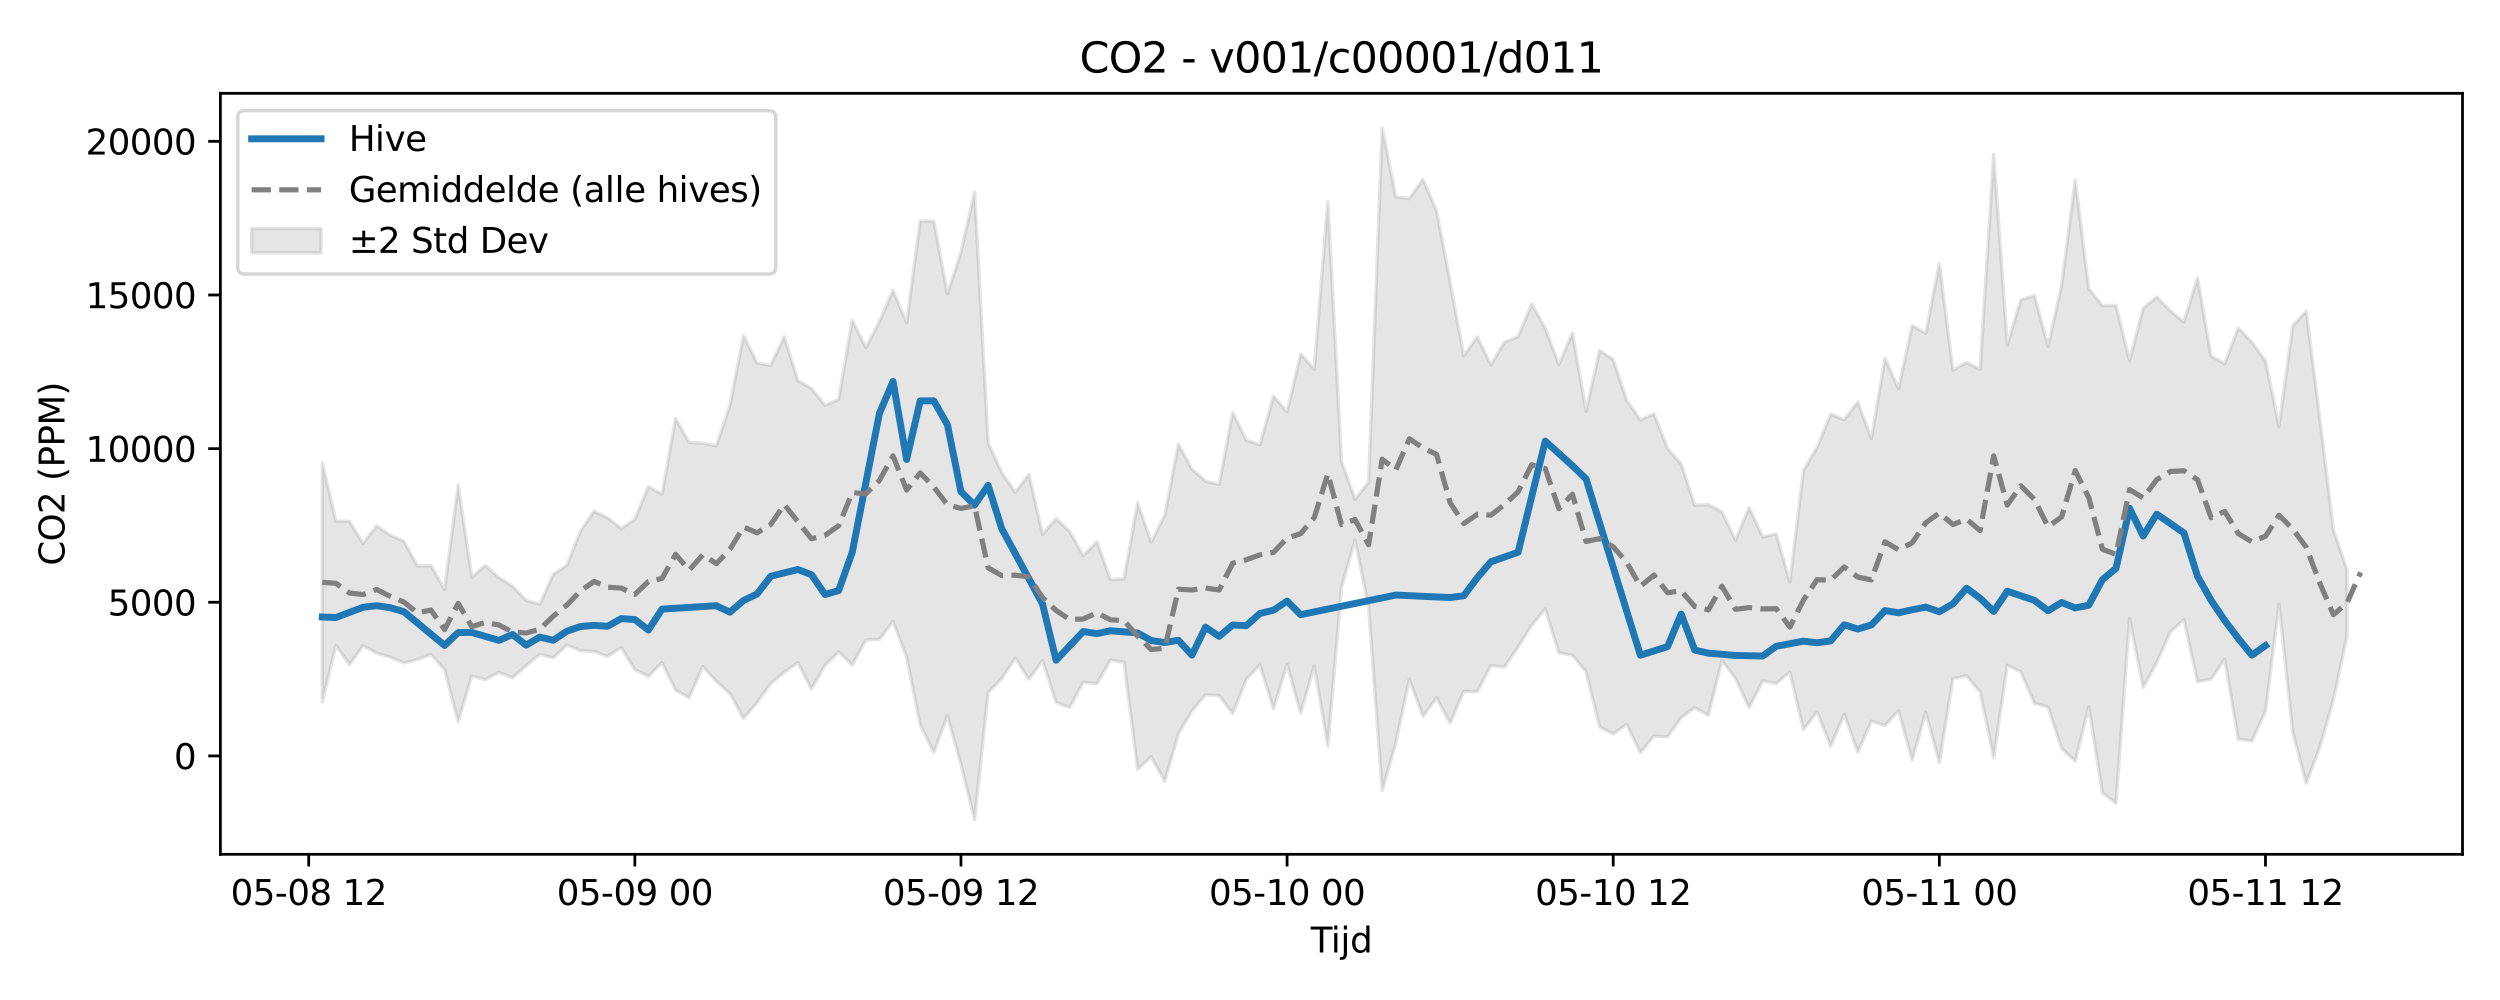 <?xml version="1.0" encoding="utf-8" standalone="no"?>
<!DOCTYPE svg PUBLIC "-//W3C//DTD SVG 1.1//EN"
  "http://www.w3.org/Graphics/SVG/1.1/DTD/svg11.dtd">
<svg xmlns:xlink="http://www.w3.org/1999/xlink" width="720pt" height="288pt" viewBox="0 0 720 288" xmlns="http://www.w3.org/2000/svg" version="1.1">
 <defs>
  <style type="text/css">*{stroke-linejoin: round; stroke-linecap: butt}</style>
 </defs>
 <g id="figure_1">
  <g id="patch_1">
   <path d="M 0 288 
L 720 288 
L 720 0 
L 0 0 
z
" style="fill: #ffffff"/>
  </g>
  <g id="axes_1">
   <g id="patch_2">
    <path d="M 63.47 246.04 
L 709.2 246.04 
L 709.2 26.88 
L 63.47 26.88 
z
" style="fill: #ffffff"/>
   </g>
   <g id="FillBetweenPolyCollection_1">
    <defs>
     <path id="mf1f641a861" d="M 92.821 -154.778 
L 92.821 -85.779 
L 96.735 -102.124 
L 100.648 -96.565 
L 104.562 -102.01 
L 108.475 -99.909 
L 112.389 -98.719 
L 116.302 -97.058 
L 120.216 -98.05 
L 124.129 -99.514 
L 128.043 -95.096 
L 131.957 -80.148 
L 135.87 -93.297 
L 139.784 -92.284 
L 143.697 -94.365 
L 147.611 -92.819 
L 151.524 -96.28 
L 155.438 -99.556 
L 159.351 -98.536 
L 163.265 -102.232 
L 167.178 -100.572 
L 171.092 -100.37 
L 175.005 -98.937 
L 178.919 -101.522 
L 182.832 -95.131 
L 186.746 -93.196 
L 190.659 -97.162 
L 194.573 -89.238 
L 198.486 -87.047 
L 202.4 -96.052 
L 206.313 -91.756 
L 210.227 -88.255 
L 214.14 -81.105 
L 218.054 -85.672 
L 221.967 -91.15 
L 225.881 -94.362 
L 229.794 -97.201 
L 233.708 -89.548 
L 237.621 -96.372 
L 241.535 -100.225 
L 245.448 -96.469 
L 249.362 -103.677 
L 253.275 -103.855 
L 257.189 -109.017 
L 261.103 -98.706 
L 265.016 -79.256 
L 268.93 -71.3 
L 272.843 -81.832 
L 276.757 -67.902 
L 280.67 -51.922 
L 284.584 -88.48 
L 288.497 -92.554 
L 292.411 -98.465 
L 296.324 -92.375 
L 300.238 -97.773 
L 304.151 -85.744 
L 308.065 -84.231 
L 311.978 -91.541 
L 315.892 -91.051 
L 319.805 -97.902 
L 323.719 -97.25 
L 327.632 -66.457 
L 331.546 -70.019 
L 335.459 -63.018 
L 339.373 -76.612 
L 343.286 -83.253 
L 347.2 -87.905 
L 351.113 -87.647 
L 355.027 -82.477 
L 358.94 -92.339 
L 362.854 -96.51 
L 366.767 -83.893 
L 370.681 -96.688 
L 374.594 -82.596 
L 378.508 -96.231 
L 382.421 -73.108 
L 386.335 -118.762 
L 390.249 -132.502 
L 394.162 -113.176 
L 398.076 -60.318 
L 401.989 -74.056 
L 405.903 -92.42 
L 409.816 -81.668 
L 413.73 -87.007 
L 417.643 -79.734 
L 421.557 -88.873 
L 425.47 -88.795 
L 429.384 -96.348 
L 433.297 -95.87 
L 437.211 -101.688 
L 441.124 -107.888 
L 445.038 -112.628 
L 448.951 -99.985 
L 452.865 -99.261 
L 456.778 -94.562 
L 460.692 -78.684 
L 464.605 -76.614 
L 468.519 -79.355 
L 472.432 -71.176 
L 476.346 -76.028 
L 480.259 -75.769 
L 484.173 -81.324 
L 488.086 -84.155 
L 492 -82.031 
L 495.913 -97.746 
L 499.827 -92.623 
L 503.74 -84.221 
L 507.654 -91.895 
L 511.567 -91.171 
L 515.481 -94.466 
L 519.395 -77.884 
L 523.308 -82.96 
L 527.222 -73.094 
L 531.135 -82.289 
L 535.049 -71.404 
L 538.962 -80.302 
L 542.876 -79.056 
L 546.789 -83.256 
L 550.703 -69.096 
L 554.616 -82.877 
L 558.53 -68.414 
L 562.443 -92.524 
L 566.357 -93.356 
L 570.27 -88.731 
L 574.184 -69.817 
L 578.097 -96.428 
L 582.011 -94.505 
L 585.924 -85.458 
L 589.838 -84.355 
L 593.751 -72.422 
L 597.665 -68.811 
L 601.578 -84.46 
L 605.492 -59.655 
L 609.405 -56.689 
L 613.319 -109.933 
L 617.232 -90.019 
L 621.146 -97.227 
L 625.059 -105.958 
L 628.973 -109.6 
L 632.886 -91.657 
L 636.8 -92.428 
L 640.713 -98.18 
L 644.627 -75.117 
L 648.541 -74.545 
L 652.454 -83.063 
L 656.368 -114.053 
L 660.281 -77.321 
L 664.195 -62.408 
L 668.108 -72.754 
L 672.022 -86.52 
L 675.935 -104.818 
L 675.935 -123.837 
L 675.935 -123.837 
L 672.022 -135.413 
L 668.108 -167.371 
L 664.195 -198.384 
L 660.281 -194.081 
L 656.368 -165.134 
L 652.454 -184.065 
L 648.541 -189.421 
L 644.627 -193.527 
L 640.713 -183.268 
L 636.8 -185.408 
L 632.886 -208.006 
L 628.973 -195.253 
L 625.059 -198.463 
L 621.146 -202.53 
L 617.232 -199.177 
L 613.319 -184.069 
L 609.405 -200.007 
L 605.492 -199.998 
L 601.578 -204.862 
L 597.665 -236.117 
L 593.751 -205.84 
L 589.838 -188.251 
L 585.924 -202.869 
L 582.011 -201.687 
L 578.097 -188.663 
L 574.184 -243.605 
L 570.27 -181.649 
L 566.357 -183.611 
L 562.443 -181.343 
L 558.53 -212.092 
L 554.616 -192.015 
L 550.703 -194.241 
L 546.789 -176.041 
L 542.876 -184.855 
L 538.962 -161.678 
L 535.049 -172.191 
L 531.135 -167.125 
L 527.222 -168.706 
L 523.308 -159.135 
L 519.395 -152.456 
L 515.481 -120.381 
L 511.567 -134.216 
L 507.654 -133.368 
L 503.74 -141.781 
L 499.827 -132.443 
L 495.913 -140.536 
L 492 -142.671 
L 488.086 -142.478 
L 484.173 -154.395 
L 480.259 -158.813 
L 476.346 -168.76 
L 472.432 -167.089 
L 468.519 -172.644 
L 464.605 -184.417 
L 460.692 -187.069 
L 456.778 -169.55 
L 452.865 -192.081 
L 448.951 -183.026 
L 445.038 -193.502 
L 441.124 -200.418 
L 437.211 -191.013 
L 433.297 -189.482 
L 429.384 -182.925 
L 425.47 -190.96 
L 421.557 -185.532 
L 417.643 -206.665 
L 413.73 -227.267 
L 409.816 -236.348 
L 405.903 -230.821 
L 401.989 -231.303 
L 398.076 -251.158 
L 394.162 -149.058 
L 390.249 -144.246 
L 386.335 -155.158 
L 382.421 -229.968 
L 378.508 -181.679 
L 374.594 -186.022 
L 370.681 -169.373 
L 366.767 -173.948 
L 362.854 -159.912 
L 358.94 -161.246 
L 355.027 -169.149 
L 351.113 -148.526 
L 347.2 -149.377 
L 343.286 -152.914 
L 339.373 -159.995 
L 335.459 -139.65 
L 331.546 -131.84 
L 327.632 -143.177 
L 323.719 -121.255 
L 319.805 -121.112 
L 315.892 -131.975 
L 311.978 -127.935 
L 308.065 -134.952 
L 304.151 -138.652 
L 300.238 -134.091 
L 296.324 -151.38 
L 292.411 -146.218 
L 288.497 -151.923 
L 284.584 -160.464 
L 280.67 -232.692 
L 276.757 -215.269 
L 272.843 -203.398 
L 268.93 -224.273 
L 265.016 -224.339 
L 261.103 -195.043 
L 257.189 -204.41 
L 253.275 -195.405 
L 249.362 -187.867 
L 245.448 -195.826 
L 241.535 -172.957 
L 237.621 -171.284 
L 233.708 -176.129 
L 229.794 -178.351 
L 225.881 -191.001 
L 221.967 -182.778 
L 218.054 -183.419 
L 214.14 -191.349 
L 210.227 -171.33 
L 206.313 -159.59 
L 202.4 -160.361 
L 198.486 -160.539 
L 194.573 -167.466 
L 190.659 -145.643 
L 186.746 -147.87 
L 182.832 -138.522 
L 178.919 -135.748 
L 175.005 -138.855 
L 171.092 -140.767 
L 167.178 -135.053 
L 163.265 -125.25 
L 159.351 -122.577 
L 155.438 -113.974 
L 151.524 -115.13 
L 147.611 -119.146 
L 143.697 -121.654 
L 139.784 -125.171 
L 135.87 -121.781 
L 131.957 -148.303 
L 128.043 -118.25 
L 124.129 -125.094 
L 120.216 -124.976 
L 116.302 -132.17 
L 112.389 -133.83 
L 108.475 -136.563 
L 104.562 -131.509 
L 100.648 -137.857 
L 96.735 -137.898 
L 92.821 -154.778 
z
" style="stroke: #808080; stroke-opacity: 0.2"/>
    </defs>
    <g clip-path="url(#pd47582fbfd)">
     <use xlink:href="#mf1f641a861" x="0" y="288" style="fill: #808080; fill-opacity: 0.2; stroke: #808080; stroke-opacity: 0.2"/>
    </g>
   </g>
   <g id="matplotlib.axis_1">
    <g id="xtick_1">
     <g id="line2d_1">
      <defs>
       <path id="mc660347962" d="M 0 0 
L 0 3.5 
" style="stroke: #000000; stroke-width: 0.8"/>
      </defs>
      <g>
       <use xlink:href="#mc660347962" x="88.908" y="246.04" style="stroke: #000000; stroke-width: 0.8"/>
      </g>
     </g>
     <g id="text_1">
      <!-- 05-08 12 -->
      <g transform="translate(66.427 260.638) scale(0.1 -0.1)">
       <defs>
        <path id="DejaVuSans-30" d="M 2034 4250 
Q 1547 4250 1301 3770 
Q 1056 3291 1056 2328 
Q 1056 1369 1301 889 
Q 1547 409 2034 409 
Q 2525 409 2770 889 
Q 3016 1369 3016 2328 
Q 3016 3291 2770 3770 
Q 2525 4250 2034 4250 
z
M 2034 4750 
Q 2819 4750 3233 4129 
Q 3647 3509 3647 2328 
Q 3647 1150 3233 529 
Q 2819 -91 2034 -91 
Q 1250 -91 836 529 
Q 422 1150 422 2328 
Q 422 3509 836 4129 
Q 1250 4750 2034 4750 
z
" transform="scale(0.016)"/>
        <path id="DejaVuSans-35" d="M 691 4666 
L 3169 4666 
L 3169 4134 
L 1269 4134 
L 1269 2991 
Q 1406 3038 1543 3061 
Q 1681 3084 1819 3084 
Q 2600 3084 3056 2656 
Q 3513 2228 3513 1497 
Q 3513 744 3044 326 
Q 2575 -91 1722 -91 
Q 1428 -91 1123 -41 
Q 819 9 494 109 
L 494 744 
Q 775 591 1075 516 
Q 1375 441 1709 441 
Q 2250 441 2565 725 
Q 2881 1009 2881 1497 
Q 2881 1984 2565 2268 
Q 2250 2553 1709 2553 
Q 1456 2553 1204 2497 
Q 953 2441 691 2322 
L 691 4666 
z
" transform="scale(0.016)"/>
        <path id="DejaVuSans-2d" d="M 313 2009 
L 1997 2009 
L 1997 1497 
L 313 1497 
L 313 2009 
z
" transform="scale(0.016)"/>
        <path id="DejaVuSans-38" d="M 2034 2216 
Q 1584 2216 1326 1975 
Q 1069 1734 1069 1313 
Q 1069 891 1326 650 
Q 1584 409 2034 409 
Q 2484 409 2743 651 
Q 3003 894 3003 1313 
Q 3003 1734 2745 1975 
Q 2488 2216 2034 2216 
z
M 1403 2484 
Q 997 2584 770 2862 
Q 544 3141 544 3541 
Q 544 4100 942 4425 
Q 1341 4750 2034 4750 
Q 2731 4750 3128 4425 
Q 3525 4100 3525 3541 
Q 3525 3141 3298 2862 
Q 3072 2584 2669 2484 
Q 3125 2378 3379 2068 
Q 3634 1759 3634 1313 
Q 3634 634 3220 271 
Q 2806 -91 2034 -91 
Q 1263 -91 848 271 
Q 434 634 434 1313 
Q 434 1759 690 2068 
Q 947 2378 1403 2484 
z
M 1172 3481 
Q 1172 3119 1398 2916 
Q 1625 2713 2034 2713 
Q 2441 2713 2670 2916 
Q 2900 3119 2900 3481 
Q 2900 3844 2670 4047 
Q 2441 4250 2034 4250 
Q 1625 4250 1398 4047 
Q 1172 3844 1172 3481 
z
" transform="scale(0.016)"/>
        <path id="DejaVuSans-20" transform="scale(0.016)"/>
        <path id="DejaVuSans-31" d="M 794 531 
L 1825 531 
L 1825 4091 
L 703 3866 
L 703 4441 
L 1819 4666 
L 2450 4666 
L 2450 531 
L 3481 531 
L 3481 0 
L 794 0 
L 794 531 
z
" transform="scale(0.016)"/>
        <path id="DejaVuSans-32" d="M 1228 531 
L 3431 531 
L 3431 0 
L 469 0 
L 469 531 
Q 828 903 1448 1529 
Q 2069 2156 2228 2338 
Q 2531 2678 2651 2914 
Q 2772 3150 2772 3378 
Q 2772 3750 2511 3984 
Q 2250 4219 1831 4219 
Q 1534 4219 1204 4116 
Q 875 4013 500 3803 
L 500 4441 
Q 881 4594 1212 4672 
Q 1544 4750 1819 4750 
Q 2544 4750 2975 4387 
Q 3406 4025 3406 3419 
Q 3406 3131 3298 2873 
Q 3191 2616 2906 2266 
Q 2828 2175 2409 1742 
Q 1991 1309 1228 531 
z
" transform="scale(0.016)"/>
       </defs>
       <use xlink:href="#DejaVuSans-30"/>
       <use xlink:href="#DejaVuSans-35" transform="translate(63.623 0)"/>
       <use xlink:href="#DejaVuSans-2d" transform="translate(127.246 0)"/>
       <use xlink:href="#DejaVuSans-30" transform="translate(163.33 0)"/>
       <use xlink:href="#DejaVuSans-38" transform="translate(226.953 0)"/>
       <use xlink:href="#DejaVuSans-20" transform="translate(290.576 0)"/>
       <use xlink:href="#DejaVuSans-31" transform="translate(322.363 0)"/>
       <use xlink:href="#DejaVuSans-32" transform="translate(385.986 0)"/>
      </g>
     </g>
    </g>
    <g id="xtick_2">
     <g id="line2d_2">
      <g>
       <use xlink:href="#mc660347962" x="182.832" y="246.04" style="stroke: #000000; stroke-width: 0.8"/>
      </g>
     </g>
     <g id="text_2">
      <!-- 05-09 00 -->
      <g transform="translate(160.352 260.638) scale(0.1 -0.1)">
       <defs>
        <path id="DejaVuSans-39" d="M 703 97 
L 703 672 
Q 941 559 1184 500 
Q 1428 441 1663 441 
Q 2288 441 2617 861 
Q 2947 1281 2994 2138 
Q 2813 1869 2534 1725 
Q 2256 1581 1919 1581 
Q 1219 1581 811 2004 
Q 403 2428 403 3163 
Q 403 3881 828 4315 
Q 1253 4750 1959 4750 
Q 2769 4750 3195 4129 
Q 3622 3509 3622 2328 
Q 3622 1225 3098 567 
Q 2575 -91 1691 -91 
Q 1453 -91 1209 -44 
Q 966 3 703 97 
z
M 1959 2075 
Q 2384 2075 2632 2365 
Q 2881 2656 2881 3163 
Q 2881 3666 2632 3958 
Q 2384 4250 1959 4250 
Q 1534 4250 1286 3958 
Q 1038 3666 1038 3163 
Q 1038 2656 1286 2365 
Q 1534 2075 1959 2075 
z
" transform="scale(0.016)"/>
       </defs>
       <use xlink:href="#DejaVuSans-30"/>
       <use xlink:href="#DejaVuSans-35" transform="translate(63.623 0)"/>
       <use xlink:href="#DejaVuSans-2d" transform="translate(127.246 0)"/>
       <use xlink:href="#DejaVuSans-30" transform="translate(163.33 0)"/>
       <use xlink:href="#DejaVuSans-39" transform="translate(226.953 0)"/>
       <use xlink:href="#DejaVuSans-20" transform="translate(290.576 0)"/>
       <use xlink:href="#DejaVuSans-30" transform="translate(322.363 0)"/>
       <use xlink:href="#DejaVuSans-30" transform="translate(385.986 0)"/>
      </g>
     </g>
    </g>
    <g id="xtick_3">
     <g id="line2d_3">
      <g>
       <use xlink:href="#mc660347962" x="276.757" y="246.04" style="stroke: #000000; stroke-width: 0.8"/>
      </g>
     </g>
     <g id="text_3">
      <!-- 05-09 12 -->
      <g transform="translate(254.276 260.638) scale(0.1 -0.1)">
       <use xlink:href="#DejaVuSans-30"/>
       <use xlink:href="#DejaVuSans-35" transform="translate(63.623 0)"/>
       <use xlink:href="#DejaVuSans-2d" transform="translate(127.246 0)"/>
       <use xlink:href="#DejaVuSans-30" transform="translate(163.33 0)"/>
       <use xlink:href="#DejaVuSans-39" transform="translate(226.953 0)"/>
       <use xlink:href="#DejaVuSans-20" transform="translate(290.576 0)"/>
       <use xlink:href="#DejaVuSans-31" transform="translate(322.363 0)"/>
       <use xlink:href="#DejaVuSans-32" transform="translate(385.986 0)"/>
      </g>
     </g>
    </g>
    <g id="xtick_4">
     <g id="line2d_4">
      <g>
       <use xlink:href="#mc660347962" x="370.681" y="246.04" style="stroke: #000000; stroke-width: 0.8"/>
      </g>
     </g>
     <g id="text_4">
      <!-- 05-10 00 -->
      <g transform="translate(348.2 260.638) scale(0.1 -0.1)">
       <use xlink:href="#DejaVuSans-30"/>
       <use xlink:href="#DejaVuSans-35" transform="translate(63.623 0)"/>
       <use xlink:href="#DejaVuSans-2d" transform="translate(127.246 0)"/>
       <use xlink:href="#DejaVuSans-31" transform="translate(163.33 0)"/>
       <use xlink:href="#DejaVuSans-30" transform="translate(226.953 0)"/>
       <use xlink:href="#DejaVuSans-20" transform="translate(290.576 0)"/>
       <use xlink:href="#DejaVuSans-30" transform="translate(322.363 0)"/>
       <use xlink:href="#DejaVuSans-30" transform="translate(385.986 0)"/>
      </g>
     </g>
    </g>
    <g id="xtick_5">
     <g id="line2d_5">
      <g>
       <use xlink:href="#mc660347962" x="464.605" y="246.04" style="stroke: #000000; stroke-width: 0.8"/>
      </g>
     </g>
     <g id="text_5">
      <!-- 05-10 12 -->
      <g transform="translate(442.125 260.638) scale(0.1 -0.1)">
       <use xlink:href="#DejaVuSans-30"/>
       <use xlink:href="#DejaVuSans-35" transform="translate(63.623 0)"/>
       <use xlink:href="#DejaVuSans-2d" transform="translate(127.246 0)"/>
       <use xlink:href="#DejaVuSans-31" transform="translate(163.33 0)"/>
       <use xlink:href="#DejaVuSans-30" transform="translate(226.953 0)"/>
       <use xlink:href="#DejaVuSans-20" transform="translate(290.576 0)"/>
       <use xlink:href="#DejaVuSans-31" transform="translate(322.363 0)"/>
       <use xlink:href="#DejaVuSans-32" transform="translate(385.986 0)"/>
      </g>
     </g>
    </g>
    <g id="xtick_6">
     <g id="line2d_6">
      <g>
       <use xlink:href="#mc660347962" x="558.53" y="246.04" style="stroke: #000000; stroke-width: 0.8"/>
      </g>
     </g>
     <g id="text_6">
      <!-- 05-11 00 -->
      <g transform="translate(536.049 260.638) scale(0.1 -0.1)">
       <use xlink:href="#DejaVuSans-30"/>
       <use xlink:href="#DejaVuSans-35" transform="translate(63.623 0)"/>
       <use xlink:href="#DejaVuSans-2d" transform="translate(127.246 0)"/>
       <use xlink:href="#DejaVuSans-31" transform="translate(163.33 0)"/>
       <use xlink:href="#DejaVuSans-31" transform="translate(226.953 0)"/>
       <use xlink:href="#DejaVuSans-20" transform="translate(290.576 0)"/>
       <use xlink:href="#DejaVuSans-30" transform="translate(322.363 0)"/>
       <use xlink:href="#DejaVuSans-30" transform="translate(385.986 0)"/>
      </g>
     </g>
    </g>
    <g id="xtick_7">
     <g id="line2d_7">
      <g>
       <use xlink:href="#mc660347962" x="652.454" y="246.04" style="stroke: #000000; stroke-width: 0.8"/>
      </g>
     </g>
     <g id="text_7">
      <!-- 05-11 12 -->
      <g transform="translate(629.974 260.638) scale(0.1 -0.1)">
       <use xlink:href="#DejaVuSans-30"/>
       <use xlink:href="#DejaVuSans-35" transform="translate(63.623 0)"/>
       <use xlink:href="#DejaVuSans-2d" transform="translate(127.246 0)"/>
       <use xlink:href="#DejaVuSans-31" transform="translate(163.33 0)"/>
       <use xlink:href="#DejaVuSans-31" transform="translate(226.953 0)"/>
       <use xlink:href="#DejaVuSans-20" transform="translate(290.576 0)"/>
       <use xlink:href="#DejaVuSans-31" transform="translate(322.363 0)"/>
       <use xlink:href="#DejaVuSans-32" transform="translate(385.986 0)"/>
      </g>
     </g>
    </g>
    <g id="text_8">
     <!-- Tijd -->
     <g transform="translate(377.485 274.317) scale(0.1 -0.1)">
      <defs>
       <path id="DejaVuSans-54" d="M -19 4666 
L 3928 4666 
L 3928 4134 
L 2272 4134 
L 2272 0 
L 1638 0 
L 1638 4134 
L -19 4134 
L -19 4666 
z
" transform="scale(0.016)"/>
       <path id="DejaVuSans-69" d="M 603 3500 
L 1178 3500 
L 1178 0 
L 603 0 
L 603 3500 
z
M 603 4863 
L 1178 4863 
L 1178 4134 
L 603 4134 
L 603 4863 
z
" transform="scale(0.016)"/>
       <path id="DejaVuSans-6a" d="M 603 3500 
L 1178 3500 
L 1178 -63 
Q 1178 -731 923 -1031 
Q 669 -1331 103 -1331 
L -116 -1331 
L -116 -844 
L 38 -844 
Q 366 -844 484 -692 
Q 603 -541 603 -63 
L 603 3500 
z
M 603 4863 
L 1178 4863 
L 1178 4134 
L 603 4134 
L 603 4863 
z
" transform="scale(0.016)"/>
       <path id="DejaVuSans-64" d="M 2906 2969 
L 2906 4863 
L 3481 4863 
L 3481 0 
L 2906 0 
L 2906 525 
Q 2725 213 2448 61 
Q 2172 -91 1784 -91 
Q 1150 -91 751 415 
Q 353 922 353 1747 
Q 353 2572 751 3078 
Q 1150 3584 1784 3584 
Q 2172 3584 2448 3432 
Q 2725 3281 2906 2969 
z
M 947 1747 
Q 947 1113 1208 752 
Q 1469 391 1925 391 
Q 2381 391 2643 752 
Q 2906 1113 2906 1747 
Q 2906 2381 2643 2742 
Q 2381 3103 1925 3103 
Q 1469 3103 1208 2742 
Q 947 2381 947 1747 
z
" transform="scale(0.016)"/>
      </defs>
      <use xlink:href="#DejaVuSans-54"/>
      <use xlink:href="#DejaVuSans-69" transform="translate(57.959 0)"/>
      <use xlink:href="#DejaVuSans-6a" transform="translate(85.742 0)"/>
      <use xlink:href="#DejaVuSans-64" transform="translate(113.525 0)"/>
     </g>
    </g>
   </g>
   <g id="matplotlib.axis_2">
    <g id="ytick_1">
     <g id="line2d_8">
      <defs>
       <path id="m38519f258d" d="M 0 0 
L -3.5 0 
" style="stroke: #000000; stroke-width: 0.8"/>
      </defs>
      <g>
       <use xlink:href="#m38519f258d" x="63.47" y="217.704" style="stroke: #000000; stroke-width: 0.8"/>
      </g>
     </g>
     <g id="text_9">
      <!-- 0 -->
      <g transform="translate(50.108 221.503) scale(0.1 -0.1)">
       <use xlink:href="#DejaVuSans-30"/>
      </g>
     </g>
    </g>
    <g id="ytick_2">
     <g id="line2d_9">
      <g>
       <use xlink:href="#m38519f258d" x="63.47" y="173.455" style="stroke: #000000; stroke-width: 0.8"/>
      </g>
     </g>
     <g id="text_10">
      <!-- 5000 -->
      <g transform="translate(31.02 177.254) scale(0.1 -0.1)">
       <use xlink:href="#DejaVuSans-35"/>
       <use xlink:href="#DejaVuSans-30" transform="translate(63.623 0)"/>
       <use xlink:href="#DejaVuSans-30" transform="translate(127.246 0)"/>
       <use xlink:href="#DejaVuSans-30" transform="translate(190.869 0)"/>
      </g>
     </g>
    </g>
    <g id="ytick_3">
     <g id="line2d_10">
      <g>
       <use xlink:href="#m38519f258d" x="63.47" y="129.207" style="stroke: #000000; stroke-width: 0.8"/>
      </g>
     </g>
     <g id="text_11">
      <!-- 10000 -->
      <g transform="translate(24.657 133.006) scale(0.1 -0.1)">
       <use xlink:href="#DejaVuSans-31"/>
       <use xlink:href="#DejaVuSans-30" transform="translate(63.623 0)"/>
       <use xlink:href="#DejaVuSans-30" transform="translate(127.246 0)"/>
       <use xlink:href="#DejaVuSans-30" transform="translate(190.869 0)"/>
       <use xlink:href="#DejaVuSans-30" transform="translate(254.492 0)"/>
      </g>
     </g>
    </g>
    <g id="ytick_4">
     <g id="line2d_11">
      <g>
       <use xlink:href="#m38519f258d" x="63.47" y="84.958" style="stroke: #000000; stroke-width: 0.8"/>
      </g>
     </g>
     <g id="text_12">
      <!-- 15000 -->
      <g transform="translate(24.657 88.758) scale(0.1 -0.1)">
       <use xlink:href="#DejaVuSans-31"/>
       <use xlink:href="#DejaVuSans-35" transform="translate(63.623 0)"/>
       <use xlink:href="#DejaVuSans-30" transform="translate(127.246 0)"/>
       <use xlink:href="#DejaVuSans-30" transform="translate(190.869 0)"/>
       <use xlink:href="#DejaVuSans-30" transform="translate(254.492 0)"/>
      </g>
     </g>
    </g>
    <g id="ytick_5">
     <g id="line2d_12">
      <g>
       <use xlink:href="#m38519f258d" x="63.47" y="40.71" style="stroke: #000000; stroke-width: 0.8"/>
      </g>
     </g>
     <g id="text_13">
      <!-- 20000 -->
      <g transform="translate(24.657 44.509) scale(0.1 -0.1)">
       <use xlink:href="#DejaVuSans-32"/>
       <use xlink:href="#DejaVuSans-30" transform="translate(63.623 0)"/>
       <use xlink:href="#DejaVuSans-30" transform="translate(127.246 0)"/>
       <use xlink:href="#DejaVuSans-30" transform="translate(190.869 0)"/>
       <use xlink:href="#DejaVuSans-30" transform="translate(254.492 0)"/>
      </g>
     </g>
    </g>
    <g id="text_14">
     <!-- CO2 (PPM) -->
     <g transform="translate(18.578 162.903) rotate(-90) scale(0.1 -0.1)">
      <defs>
       <path id="DejaVuSans-43" d="M 4122 4306 
L 4122 3641 
Q 3803 3938 3442 4084 
Q 3081 4231 2675 4231 
Q 1875 4231 1450 3742 
Q 1025 3253 1025 2328 
Q 1025 1406 1450 917 
Q 1875 428 2675 428 
Q 3081 428 3442 575 
Q 3803 722 4122 1019 
L 4122 359 
Q 3791 134 3420 21 
Q 3050 -91 2638 -91 
Q 1578 -91 968 557 
Q 359 1206 359 2328 
Q 359 3453 968 4101 
Q 1578 4750 2638 4750 
Q 3056 4750 3426 4639 
Q 3797 4528 4122 4306 
z
" transform="scale(0.016)"/>
       <path id="DejaVuSans-4f" d="M 2522 4238 
Q 1834 4238 1429 3725 
Q 1025 3213 1025 2328 
Q 1025 1447 1429 934 
Q 1834 422 2522 422 
Q 3209 422 3611 934 
Q 4013 1447 4013 2328 
Q 4013 3213 3611 3725 
Q 3209 4238 2522 4238 
z
M 2522 4750 
Q 3503 4750 4090 4092 
Q 4678 3434 4678 2328 
Q 4678 1225 4090 567 
Q 3503 -91 2522 -91 
Q 1538 -91 948 565 
Q 359 1222 359 2328 
Q 359 3434 948 4092 
Q 1538 4750 2522 4750 
z
" transform="scale(0.016)"/>
       <path id="DejaVuSans-28" d="M 1984 4856 
Q 1566 4138 1362 3434 
Q 1159 2731 1159 2009 
Q 1159 1288 1364 580 
Q 1569 -128 1984 -844 
L 1484 -844 
Q 1016 -109 783 600 
Q 550 1309 550 2009 
Q 550 2706 781 3412 
Q 1013 4119 1484 4856 
L 1984 4856 
z
" transform="scale(0.016)"/>
       <path id="DejaVuSans-50" d="M 1259 4147 
L 1259 2394 
L 2053 2394 
Q 2494 2394 2734 2622 
Q 2975 2850 2975 3272 
Q 2975 3691 2734 3919 
Q 2494 4147 2053 4147 
L 1259 4147 
z
M 628 4666 
L 2053 4666 
Q 2838 4666 3239 4311 
Q 3641 3956 3641 3272 
Q 3641 2581 3239 2228 
Q 2838 1875 2053 1875 
L 1259 1875 
L 1259 0 
L 628 0 
L 628 4666 
z
" transform="scale(0.016)"/>
       <path id="DejaVuSans-4d" d="M 628 4666 
L 1569 4666 
L 2759 1491 
L 3956 4666 
L 4897 4666 
L 4897 0 
L 4281 0 
L 4281 4097 
L 3078 897 
L 2444 897 
L 1241 4097 
L 1241 0 
L 628 0 
L 628 4666 
z
" transform="scale(0.016)"/>
       <path id="DejaVuSans-29" d="M 513 4856 
L 1013 4856 
Q 1481 4119 1714 3412 
Q 1947 2706 1947 2009 
Q 1947 1309 1714 600 
Q 1481 -109 1013 -844 
L 513 -844 
Q 928 -128 1133 580 
Q 1338 1288 1338 2009 
Q 1338 2731 1133 3434 
Q 928 4138 513 4856 
z
" transform="scale(0.016)"/>
      </defs>
      <use xlink:href="#DejaVuSans-43"/>
      <use xlink:href="#DejaVuSans-4f" transform="translate(69.824 0)"/>
      <use xlink:href="#DejaVuSans-32" transform="translate(148.535 0)"/>
      <use xlink:href="#DejaVuSans-20" transform="translate(212.158 0)"/>
      <use xlink:href="#DejaVuSans-28" transform="translate(243.945 0)"/>
      <use xlink:href="#DejaVuSans-50" transform="translate(282.959 0)"/>
      <use xlink:href="#DejaVuSans-50" transform="translate(343.262 0)"/>
      <use xlink:href="#DejaVuSans-4d" transform="translate(403.564 0)"/>
      <use xlink:href="#DejaVuSans-29" transform="translate(489.844 0)"/>
     </g>
    </g>
   </g>
   <g id="line2d_13">
    <path d="M 92.821 177.694 
L 96.735 177.845 
L 104.562 174.898 
L 108.475 174.438 
L 112.389 175.022 
L 116.302 176.16 
L 128.043 185.886 
L 131.957 182.177 
L 135.87 182.141 
L 143.697 184.426 
L 147.611 182.736 
L 151.524 185.804 
L 155.438 183.5 
L 159.351 184.373 
L 163.265 181.792 
L 167.178 180.435 
L 171.092 180.107 
L 175.005 180.364 
L 178.919 178.166 
L 182.832 178.429 
L 186.746 181.461 
L 190.659 175.42 
L 206.313 174.446 
L 210.227 176.314 
L 214.14 172.933 
L 218.054 171.078 
L 221.967 165.955 
L 229.794 164.021 
L 233.708 165.53 
L 237.621 171.225 
L 241.535 170.084 
L 245.448 159.048 
L 253.275 119.056 
L 257.189 109.87 
L 261.103 132.331 
L 265.016 115.454 
L 268.93 115.441 
L 272.843 122.277 
L 276.757 141.596 
L 280.67 145.473 
L 284.584 139.782 
L 288.497 152.243 
L 300.238 173.907 
L 304.151 190.146 
L 311.978 181.871 
L 315.892 182.491 
L 319.805 181.659 
L 327.632 182.287 
L 331.546 184.482 
L 335.459 185.04 
L 339.373 184.402 
L 343.286 188.68 
L 347.2 180.626 
L 351.113 183.275 
L 355.027 179.989 
L 358.94 180.187 
L 362.854 176.691 
L 366.767 175.727 
L 370.681 173.122 
L 374.594 177.031 
L 401.989 171.376 
L 417.643 172.092 
L 421.557 171.579 
L 425.47 166.384 
L 429.384 161.791 
L 437.211 159.044 
L 445.038 127.039 
L 448.951 130.605 
L 452.865 134.145 
L 456.778 137.915 
L 468.519 176.107 
L 472.432 188.694 
L 480.259 186.23 
L 484.173 176.854 
L 488.086 187.225 
L 492 188.11 
L 499.827 188.77 
L 507.654 188.929 
L 511.567 186.128 
L 519.395 184.653 
L 523.308 185.119 
L 527.222 184.579 
L 531.135 179.942 
L 535.049 181.166 
L 538.962 179.983 
L 542.876 175.865 
L 546.789 176.485 
L 550.703 175.618 
L 554.616 174.839 
L 558.53 176.19 
L 562.443 173.904 
L 566.357 169.405 
L 570.27 172.284 
L 574.184 176.087 
L 578.097 170.265 
L 585.924 172.898 
L 589.838 175.889 
L 593.751 173.526 
L 597.665 175.084 
L 601.578 174.287 
L 605.492 166.929 
L 609.405 163.69 
L 613.319 146.411 
L 617.232 154.366 
L 621.146 148.079 
L 628.973 153.479 
L 632.886 165.982 
L 636.8 172.904 
L 640.713 178.697 
L 644.627 183.867 
L 648.541 188.694 
L 652.454 185.938 
" clip-path="url(#pd47582fbfd)" style="fill: none; stroke: #1f77b4; stroke-width: 2; stroke-linecap: square"/>
   </g>
   <g id="line2d_14">
    <path d="M 92.821 167.721 
L 96.735 167.989 
L 100.648 170.789 
L 104.562 171.241 
L 108.475 169.764 
L 112.389 171.726 
L 116.302 173.386 
L 120.216 176.487 
L 124.129 175.696 
L 128.043 181.327 
L 131.957 173.775 
L 135.87 180.461 
L 139.784 179.272 
L 143.697 179.991 
L 147.611 182.017 
L 151.524 182.295 
L 155.438 181.235 
L 159.351 177.444 
L 163.265 174.259 
L 167.178 170.188 
L 171.092 167.432 
L 175.005 169.104 
L 178.919 169.365 
L 182.832 171.174 
L 186.746 167.467 
L 190.659 166.597 
L 194.573 159.648 
L 198.486 164.207 
L 202.4 159.793 
L 206.313 162.327 
L 210.227 158.208 
L 214.14 151.773 
L 218.054 153.454 
L 221.967 151.036 
L 225.881 145.318 
L 233.708 155.161 
L 237.621 154.172 
L 241.535 151.409 
L 245.448 141.853 
L 249.362 142.228 
L 253.275 138.37 
L 257.189 131.287 
L 261.103 141.126 
L 265.016 136.202 
L 268.93 140.213 
L 272.843 145.385 
L 276.757 146.414 
L 280.67 145.693 
L 284.584 163.528 
L 288.497 165.762 
L 292.411 165.659 
L 296.324 166.122 
L 300.238 172.068 
L 304.151 175.802 
L 308.065 178.409 
L 311.978 178.262 
L 315.892 176.487 
L 319.805 178.493 
L 323.719 178.747 
L 327.632 183.183 
L 331.546 187.071 
L 335.459 186.666 
L 339.373 169.696 
L 343.286 169.917 
L 347.2 169.359 
L 351.113 169.914 
L 355.027 162.187 
L 358.94 161.208 
L 362.854 159.789 
L 366.767 159.079 
L 370.681 154.969 
L 374.594 153.691 
L 378.508 149.045 
L 382.421 136.462 
L 386.335 151.04 
L 390.249 149.626 
L 394.162 156.883 
L 398.076 132.262 
L 401.989 135.321 
L 405.903 126.379 
L 409.816 128.992 
L 413.73 130.863 
L 417.643 144.8 
L 421.557 150.798 
L 425.47 148.122 
L 429.384 148.363 
L 433.297 145.324 
L 437.211 141.649 
L 441.124 133.847 
L 445.038 134.935 
L 448.951 146.495 
L 452.865 142.329 
L 456.778 155.944 
L 460.692 155.123 
L 464.605 157.485 
L 468.519 162 
L 472.432 168.867 
L 476.346 165.606 
L 480.259 170.709 
L 484.173 170.14 
L 488.086 174.684 
L 492 175.649 
L 495.913 168.859 
L 499.827 175.467 
L 503.74 174.999 
L 507.654 175.369 
L 511.567 175.307 
L 515.481 180.576 
L 519.395 172.83 
L 523.308 166.952 
L 527.222 167.1 
L 531.135 163.293 
L 535.049 166.203 
L 538.962 167.01 
L 542.876 156.044 
L 546.789 158.351 
L 550.703 156.332 
L 554.616 150.554 
L 558.53 147.747 
L 562.443 151.067 
L 566.357 149.517 
L 570.27 152.81 
L 574.184 131.289 
L 578.097 145.454 
L 582.011 139.904 
L 585.924 143.837 
L 589.838 151.697 
L 593.751 148.869 
L 597.665 135.536 
L 601.578 143.339 
L 605.492 158.173 
L 609.405 159.652 
L 613.319 140.999 
L 617.232 143.402 
L 621.146 138.121 
L 625.059 135.789 
L 628.973 135.573 
L 632.886 138.168 
L 636.8 149.082 
L 640.713 147.276 
L 644.627 153.678 
L 648.541 156.017 
L 652.454 154.436 
L 656.368 148.406 
L 660.281 152.299 
L 664.195 157.604 
L 668.108 167.937 
L 672.022 177.033 
L 675.935 173.673 
L 679.849 164.85 
L 679.849 164.85 
" clip-path="url(#pd47582fbfd)" style="fill: none; stroke-dasharray: 5.55,2.4; stroke-dashoffset: 0; stroke: #808080; stroke-width: 1.5"/>
   </g>
   <g id="patch_3">
    <path d="M 63.47 246.04 
L 63.47 26.88 
" style="fill: none; stroke: #000000; stroke-width: 0.8; stroke-linejoin: miter; stroke-linecap: square"/>
   </g>
   <g id="patch_4">
    <path d="M 709.2 246.04 
L 709.2 26.88 
" style="fill: none; stroke: #000000; stroke-width: 0.8; stroke-linejoin: miter; stroke-linecap: square"/>
   </g>
   <g id="patch_5">
    <path d="M 63.47 246.04 
L 709.2 246.04 
" style="fill: none; stroke: #000000; stroke-width: 0.8; stroke-linejoin: miter; stroke-linecap: square"/>
   </g>
   <g id="patch_6">
    <path d="M 63.47 26.88 
L 709.2 26.88 
" style="fill: none; stroke: #000000; stroke-width: 0.8; stroke-linejoin: miter; stroke-linecap: square"/>
   </g>
   <g id="text_15">
    <!-- CO2 - v001/c00001/d011 -->
    <g transform="translate(310.932 20.88) scale(0.12 -0.12)">
     <defs>
      <path id="DejaVuSans-76" d="M 191 3500 
L 800 3500 
L 1894 563 
L 2988 3500 
L 3597 3500 
L 2284 0 
L 1503 0 
L 191 3500 
z
" transform="scale(0.016)"/>
      <path id="DejaVuSans-2f" d="M 1625 4666 
L 2156 4666 
L 531 -594 
L 0 -594 
L 1625 4666 
z
" transform="scale(0.016)"/>
      <path id="DejaVuSans-63" d="M 3122 3366 
L 3122 2828 
Q 2878 2963 2633 3030 
Q 2388 3097 2138 3097 
Q 1578 3097 1268 2742 
Q 959 2388 959 1747 
Q 959 1106 1268 751 
Q 1578 397 2138 397 
Q 2388 397 2633 464 
Q 2878 531 3122 666 
L 3122 134 
Q 2881 22 2623 -34 
Q 2366 -91 2075 -91 
Q 1284 -91 818 406 
Q 353 903 353 1747 
Q 353 2603 823 3093 
Q 1294 3584 2113 3584 
Q 2378 3584 2631 3529 
Q 2884 3475 3122 3366 
z
" transform="scale(0.016)"/>
     </defs>
     <use xlink:href="#DejaVuSans-43"/>
     <use xlink:href="#DejaVuSans-4f" transform="translate(69.824 0)"/>
     <use xlink:href="#DejaVuSans-32" transform="translate(148.535 0)"/>
     <use xlink:href="#DejaVuSans-20" transform="translate(212.158 0)"/>
     <use xlink:href="#DejaVuSans-2d" transform="translate(243.945 0)"/>
     <use xlink:href="#DejaVuSans-20" transform="translate(280.029 0)"/>
     <use xlink:href="#DejaVuSans-76" transform="translate(311.816 0)"/>
     <use xlink:href="#DejaVuSans-30" transform="translate(370.996 0)"/>
     <use xlink:href="#DejaVuSans-30" transform="translate(434.619 0)"/>
     <use xlink:href="#DejaVuSans-31" transform="translate(498.242 0)"/>
     <use xlink:href="#DejaVuSans-2f" transform="translate(561.865 0)"/>
     <use xlink:href="#DejaVuSans-63" transform="translate(595.557 0)"/>
     <use xlink:href="#DejaVuSans-30" transform="translate(650.537 0)"/>
     <use xlink:href="#DejaVuSans-30" transform="translate(714.16 0)"/>
     <use xlink:href="#DejaVuSans-30" transform="translate(777.783 0)"/>
     <use xlink:href="#DejaVuSans-30" transform="translate(841.406 0)"/>
     <use xlink:href="#DejaVuSans-31" transform="translate(905.029 0)"/>
     <use xlink:href="#DejaVuSans-2f" transform="translate(968.652 0)"/>
     <use xlink:href="#DejaVuSans-64" transform="translate(1002.344 0)"/>
     <use xlink:href="#DejaVuSans-30" transform="translate(1065.82 0)"/>
     <use xlink:href="#DejaVuSans-31" transform="translate(1129.443 0)"/>
     <use xlink:href="#DejaVuSans-31" transform="translate(1193.066 0)"/>
    </g>
   </g>
   <g id="legend_1">
    <g id="patch_7">
     <path d="M 70.47 78.914 
L 221.414 78.914 
Q 223.414 78.914 223.414 76.914 
L 223.414 33.88 
Q 223.414 31.88 221.414 31.88 
L 70.47 31.88 
Q 68.47 31.88 68.47 33.88 
L 68.47 76.914 
Q 68.47 78.914 70.47 78.914 
z
" style="fill: #ffffff; opacity: 0.8; stroke: #cccccc; stroke-linejoin: miter"/>
    </g>
    <g id="line2d_15">
     <path d="M 72.47 39.978 
L 82.47 39.978 
L 92.47 39.978 
" style="fill: none; stroke: #1f77b4; stroke-width: 2; stroke-linecap: square"/>
    </g>
    <g id="text_16">
     <!-- Hive -->
     <g transform="translate(100.47 43.478) scale(0.1 -0.1)">
      <defs>
       <path id="DejaVuSans-48" d="M 628 4666 
L 1259 4666 
L 1259 2753 
L 3553 2753 
L 3553 4666 
L 4184 4666 
L 4184 0 
L 3553 0 
L 3553 2222 
L 1259 2222 
L 1259 0 
L 628 0 
L 628 4666 
z
" transform="scale(0.016)"/>
       <path id="DejaVuSans-65" d="M 3597 1894 
L 3597 1613 
L 953 1613 
Q 991 1019 1311 708 
Q 1631 397 2203 397 
Q 2534 397 2845 478 
Q 3156 559 3463 722 
L 3463 178 
Q 3153 47 2828 -22 
Q 2503 -91 2169 -91 
Q 1331 -91 842 396 
Q 353 884 353 1716 
Q 353 2575 817 3079 
Q 1281 3584 2069 3584 
Q 2775 3584 3186 3129 
Q 3597 2675 3597 1894 
z
M 3022 2063 
Q 3016 2534 2758 2815 
Q 2500 3097 2075 3097 
Q 1594 3097 1305 2825 
Q 1016 2553 972 2059 
L 3022 2063 
z
" transform="scale(0.016)"/>
      </defs>
      <use xlink:href="#DejaVuSans-48"/>
      <use xlink:href="#DejaVuSans-69" transform="translate(75.195 0)"/>
      <use xlink:href="#DejaVuSans-76" transform="translate(102.979 0)"/>
      <use xlink:href="#DejaVuSans-65" transform="translate(162.158 0)"/>
     </g>
    </g>
    <g id="line2d_16">
     <path d="M 72.47 54.657 
L 82.47 54.657 
L 92.47 54.657 
" style="fill: none; stroke-dasharray: 5.55,2.4; stroke-dashoffset: 0; stroke: #808080; stroke-width: 1.5"/>
    </g>
    <g id="text_17">
     <!-- Gemiddelde (alle hives) -->
     <g transform="translate(100.47 58.157) scale(0.1 -0.1)">
      <defs>
       <path id="DejaVuSans-47" d="M 3809 666 
L 3809 1919 
L 2778 1919 
L 2778 2438 
L 4434 2438 
L 4434 434 
Q 4069 175 3628 42 
Q 3188 -91 2688 -91 
Q 1594 -91 976 548 
Q 359 1188 359 2328 
Q 359 3472 976 4111 
Q 1594 4750 2688 4750 
Q 3144 4750 3555 4637 
Q 3966 4525 4313 4306 
L 4313 3634 
Q 3963 3931 3569 4081 
Q 3175 4231 2741 4231 
Q 1884 4231 1454 3753 
Q 1025 3275 1025 2328 
Q 1025 1384 1454 906 
Q 1884 428 2741 428 
Q 3075 428 3337 486 
Q 3600 544 3809 666 
z
" transform="scale(0.016)"/>
       <path id="DejaVuSans-6d" d="M 3328 2828 
Q 3544 3216 3844 3400 
Q 4144 3584 4550 3584 
Q 5097 3584 5394 3201 
Q 5691 2819 5691 2113 
L 5691 0 
L 5113 0 
L 5113 2094 
Q 5113 2597 4934 2840 
Q 4756 3084 4391 3084 
Q 3944 3084 3684 2787 
Q 3425 2491 3425 1978 
L 3425 0 
L 2847 0 
L 2847 2094 
Q 2847 2600 2669 2842 
Q 2491 3084 2119 3084 
Q 1678 3084 1418 2786 
Q 1159 2488 1159 1978 
L 1159 0 
L 581 0 
L 581 3500 
L 1159 3500 
L 1159 2956 
Q 1356 3278 1631 3431 
Q 1906 3584 2284 3584 
Q 2666 3584 2933 3390 
Q 3200 3197 3328 2828 
z
" transform="scale(0.016)"/>
       <path id="DejaVuSans-6c" d="M 603 4863 
L 1178 4863 
L 1178 0 
L 603 0 
L 603 4863 
z
" transform="scale(0.016)"/>
       <path id="DejaVuSans-61" d="M 2194 1759 
Q 1497 1759 1228 1600 
Q 959 1441 959 1056 
Q 959 750 1161 570 
Q 1363 391 1709 391 
Q 2188 391 2477 730 
Q 2766 1069 2766 1631 
L 2766 1759 
L 2194 1759 
z
M 3341 1997 
L 3341 0 
L 2766 0 
L 2766 531 
Q 2569 213 2275 61 
Q 1981 -91 1556 -91 
Q 1019 -91 701 211 
Q 384 513 384 1019 
Q 384 1609 779 1909 
Q 1175 2209 1959 2209 
L 2766 2209 
L 2766 2266 
Q 2766 2663 2505 2880 
Q 2244 3097 1772 3097 
Q 1472 3097 1187 3025 
Q 903 2953 641 2809 
L 641 3341 
Q 956 3463 1253 3523 
Q 1550 3584 1831 3584 
Q 2591 3584 2966 3190 
Q 3341 2797 3341 1997 
z
" transform="scale(0.016)"/>
       <path id="DejaVuSans-68" d="M 3513 2113 
L 3513 0 
L 2938 0 
L 2938 2094 
Q 2938 2591 2744 2837 
Q 2550 3084 2163 3084 
Q 1697 3084 1428 2787 
Q 1159 2491 1159 1978 
L 1159 0 
L 581 0 
L 581 4863 
L 1159 4863 
L 1159 2956 
Q 1366 3272 1645 3428 
Q 1925 3584 2291 3584 
Q 2894 3584 3203 3211 
Q 3513 2838 3513 2113 
z
" transform="scale(0.016)"/>
       <path id="DejaVuSans-73" d="M 2834 3397 
L 2834 2853 
Q 2591 2978 2328 3040 
Q 2066 3103 1784 3103 
Q 1356 3103 1142 2972 
Q 928 2841 928 2578 
Q 928 2378 1081 2264 
Q 1234 2150 1697 2047 
L 1894 2003 
Q 2506 1872 2764 1633 
Q 3022 1394 3022 966 
Q 3022 478 2636 193 
Q 2250 -91 1575 -91 
Q 1294 -91 989 -36 
Q 684 19 347 128 
L 347 722 
Q 666 556 975 473 
Q 1284 391 1588 391 
Q 1994 391 2212 530 
Q 2431 669 2431 922 
Q 2431 1156 2273 1281 
Q 2116 1406 1581 1522 
L 1381 1569 
Q 847 1681 609 1914 
Q 372 2147 372 2553 
Q 372 3047 722 3315 
Q 1072 3584 1716 3584 
Q 2034 3584 2315 3537 
Q 2597 3491 2834 3397 
z
" transform="scale(0.016)"/>
      </defs>
      <use xlink:href="#DejaVuSans-47"/>
      <use xlink:href="#DejaVuSans-65" transform="translate(77.49 0)"/>
      <use xlink:href="#DejaVuSans-6d" transform="translate(139.014 0)"/>
      <use xlink:href="#DejaVuSans-69" transform="translate(236.426 0)"/>
      <use xlink:href="#DejaVuSans-64" transform="translate(264.209 0)"/>
      <use xlink:href="#DejaVuSans-64" transform="translate(327.686 0)"/>
      <use xlink:href="#DejaVuSans-65" transform="translate(391.162 0)"/>
      <use xlink:href="#DejaVuSans-6c" transform="translate(452.686 0)"/>
      <use xlink:href="#DejaVuSans-64" transform="translate(480.469 0)"/>
      <use xlink:href="#DejaVuSans-65" transform="translate(543.945 0)"/>
      <use xlink:href="#DejaVuSans-20" transform="translate(605.469 0)"/>
      <use xlink:href="#DejaVuSans-28" transform="translate(637.256 0)"/>
      <use xlink:href="#DejaVuSans-61" transform="translate(676.27 0)"/>
      <use xlink:href="#DejaVuSans-6c" transform="translate(737.549 0)"/>
      <use xlink:href="#DejaVuSans-6c" transform="translate(765.332 0)"/>
      <use xlink:href="#DejaVuSans-65" transform="translate(793.115 0)"/>
      <use xlink:href="#DejaVuSans-20" transform="translate(854.639 0)"/>
      <use xlink:href="#DejaVuSans-68" transform="translate(886.426 0)"/>
      <use xlink:href="#DejaVuSans-69" transform="translate(949.805 0)"/>
      <use xlink:href="#DejaVuSans-76" transform="translate(977.588 0)"/>
      <use xlink:href="#DejaVuSans-65" transform="translate(1036.768 0)"/>
      <use xlink:href="#DejaVuSans-73" transform="translate(1098.291 0)"/>
      <use xlink:href="#DejaVuSans-29" transform="translate(1150.391 0)"/>
     </g>
    </g>
    <g id="patch_8">
     <path d="M 72.47 72.835 
L 92.47 72.835 
L 92.47 65.835 
L 72.47 65.835 
z
" style="fill: #808080; fill-opacity: 0.2; stroke: #808080; stroke-opacity: 0.2; stroke-linejoin: miter"/>
    </g>
    <g id="text_18">
     <!-- ±2 Std Dev -->
     <g transform="translate(100.47 72.835) scale(0.1 -0.1)">
      <defs>
       <path id="DejaVuSans-b1" d="M 2944 4013 
L 2944 2803 
L 4684 2803 
L 4684 2272 
L 2944 2272 
L 2944 1063 
L 2419 1063 
L 2419 2272 
L 678 2272 
L 678 2803 
L 2419 2803 
L 2419 4013 
L 2944 4013 
z
M 678 531 
L 4684 531 
L 4684 0 
L 678 0 
L 678 531 
z
" transform="scale(0.016)"/>
       <path id="DejaVuSans-53" d="M 3425 4513 
L 3425 3897 
Q 3066 4069 2747 4153 
Q 2428 4238 2131 4238 
Q 1616 4238 1336 4038 
Q 1056 3838 1056 3469 
Q 1056 3159 1242 3001 
Q 1428 2844 1947 2747 
L 2328 2669 
Q 3034 2534 3370 2195 
Q 3706 1856 3706 1288 
Q 3706 609 3251 259 
Q 2797 -91 1919 -91 
Q 1588 -91 1214 -16 
Q 841 59 441 206 
L 441 856 
Q 825 641 1194 531 
Q 1563 422 1919 422 
Q 2459 422 2753 634 
Q 3047 847 3047 1241 
Q 3047 1584 2836 1778 
Q 2625 1972 2144 2069 
L 1759 2144 
Q 1053 2284 737 2584 
Q 422 2884 422 3419 
Q 422 4038 858 4394 
Q 1294 4750 2059 4750 
Q 2388 4750 2728 4690 
Q 3069 4631 3425 4513 
z
" transform="scale(0.016)"/>
       <path id="DejaVuSans-74" d="M 1172 4494 
L 1172 3500 
L 2356 3500 
L 2356 3053 
L 1172 3053 
L 1172 1153 
Q 1172 725 1289 603 
Q 1406 481 1766 481 
L 2356 481 
L 2356 0 
L 1766 0 
Q 1100 0 847 248 
Q 594 497 594 1153 
L 594 3053 
L 172 3053 
L 172 3500 
L 594 3500 
L 594 4494 
L 1172 4494 
z
" transform="scale(0.016)"/>
       <path id="DejaVuSans-44" d="M 1259 4147 
L 1259 519 
L 2022 519 
Q 2988 519 3436 956 
Q 3884 1394 3884 2338 
Q 3884 3275 3436 3711 
Q 2988 4147 2022 4147 
L 1259 4147 
z
M 628 4666 
L 1925 4666 
Q 3281 4666 3915 4102 
Q 4550 3538 4550 2338 
Q 4550 1131 3912 565 
Q 3275 0 1925 0 
L 628 0 
L 628 4666 
z
" transform="scale(0.016)"/>
      </defs>
      <use xlink:href="#DejaVuSans-b1"/>
      <use xlink:href="#DejaVuSans-32" transform="translate(83.789 0)"/>
      <use xlink:href="#DejaVuSans-20" transform="translate(147.412 0)"/>
      <use xlink:href="#DejaVuSans-53" transform="translate(179.199 0)"/>
      <use xlink:href="#DejaVuSans-74" transform="translate(242.676 0)"/>
      <use xlink:href="#DejaVuSans-64" transform="translate(281.885 0)"/>
      <use xlink:href="#DejaVuSans-20" transform="translate(345.361 0)"/>
      <use xlink:href="#DejaVuSans-44" transform="translate(377.148 0)"/>
      <use xlink:href="#DejaVuSans-65" transform="translate(454.15 0)"/>
      <use xlink:href="#DejaVuSans-76" transform="translate(515.674 0)"/>
     </g>
    </g>
   </g>
  </g>
 </g>
 <defs>
  <clipPath id="pd47582fbfd">
   <rect x="63.47" y="26.88" width="645.73" height="219.16"/>
  </clipPath>
 </defs>
</svg>
